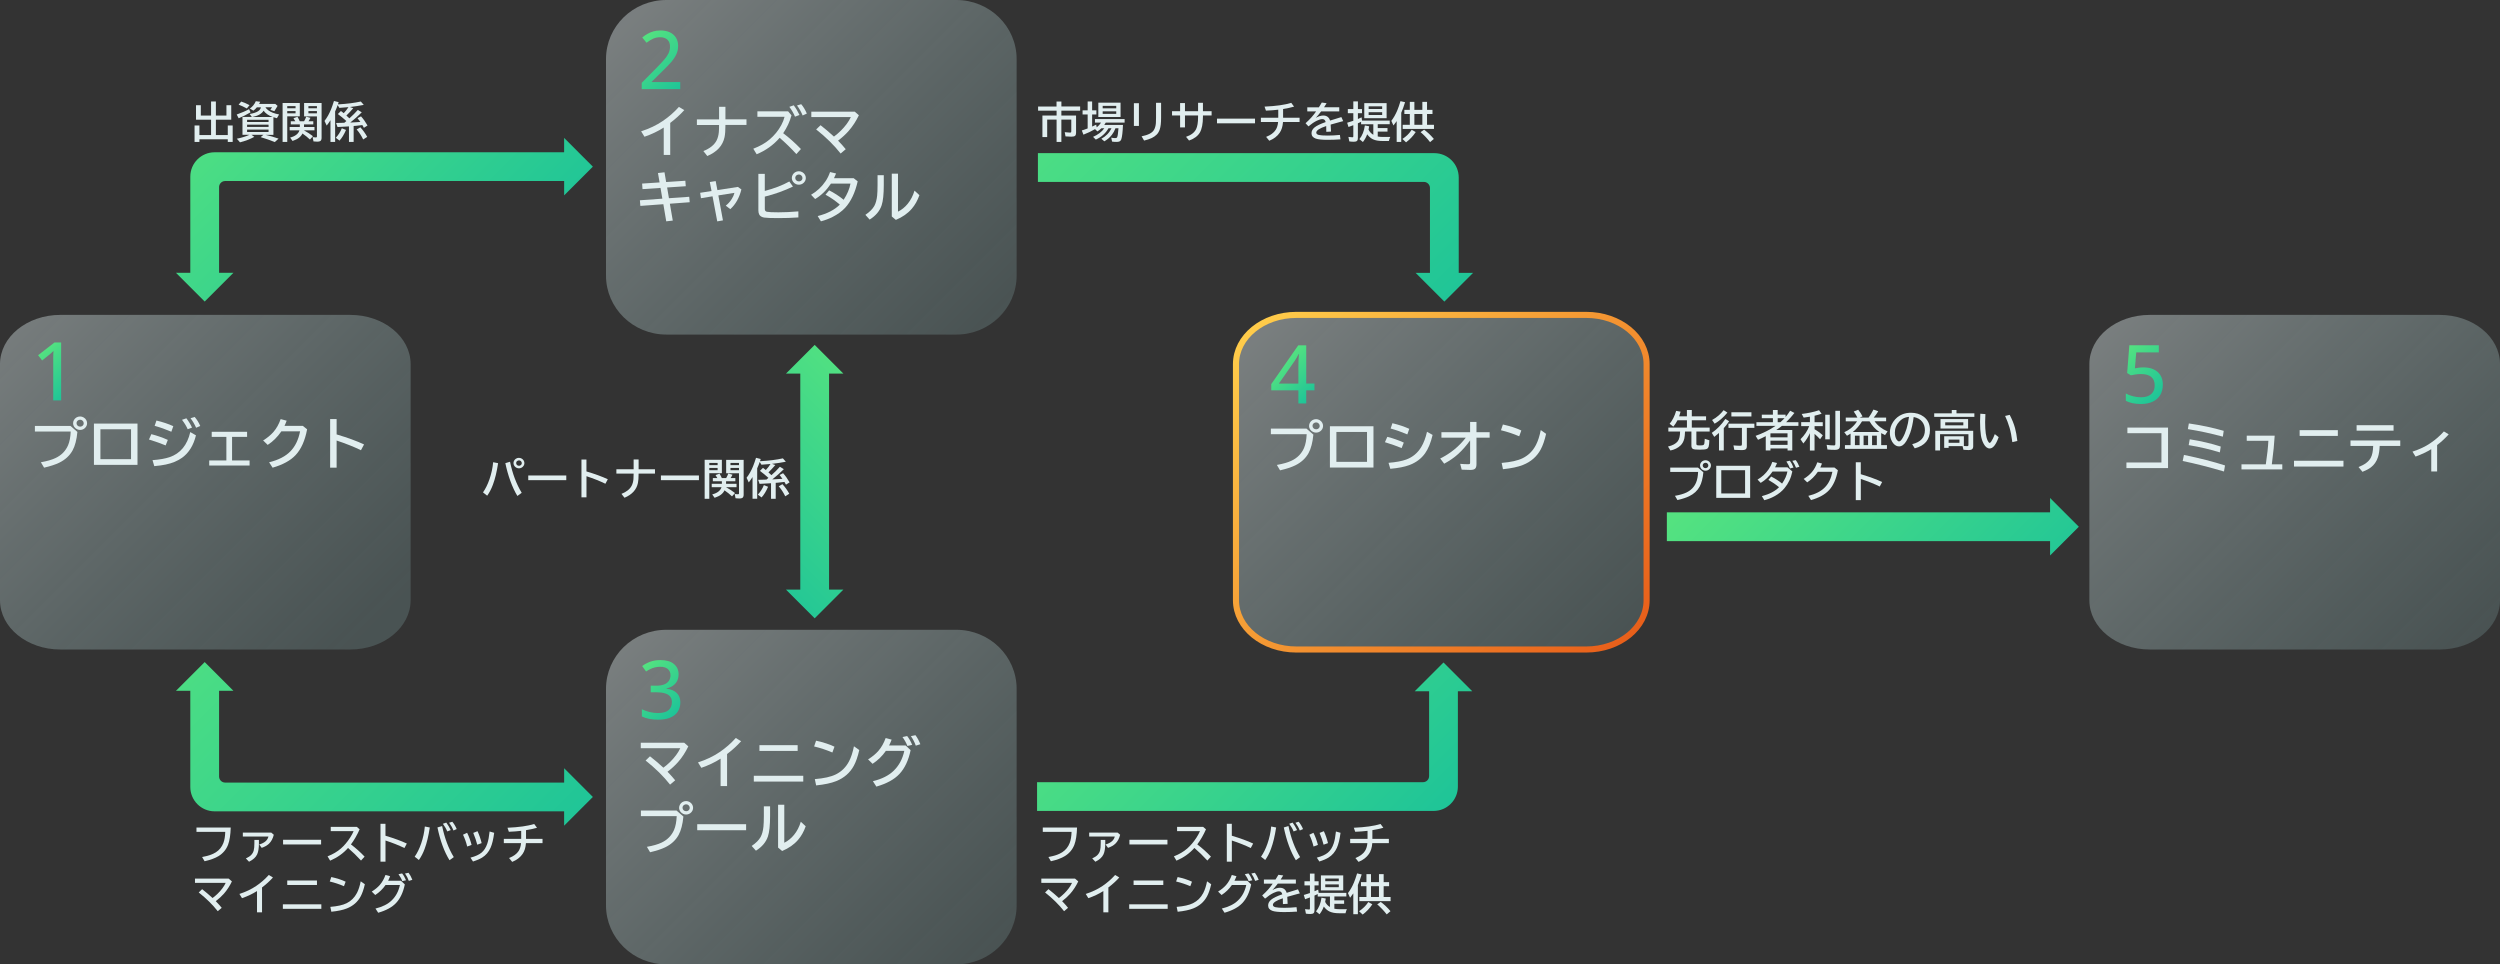 <?xml version="1.0" encoding="UTF-8"?><svg xmlns="http://www.w3.org/2000/svg" xmlns:xlink="http://www.w3.org/1999/xlink" viewBox="0 0 821.86 317.04"><rect x="0" y="0" width="821.86" height="317.04" fill="#333333" stroke="none"/><defs><style>.cls-1{fill:url(#glass-grad-4);}.cls-1,.cls-2,.cls-3,.cls-4,.cls-5,.cls-6,.cls-7,.cls-8,.cls-9,.cls-10,.cls-11,.cls-12,.cls-13,.cls-14,.cls-15,.cls-16{stroke-width:0px;}.cls-1,.cls-3,.cls-5,.cls-7,.cls-8,.cls-9,.cls-11,.cls-12,.cls-13,.cls-14,.cls-17,.cls-16{fill-rule:evenodd;}.cls-2{fill:url(#green-grad);}.cls-3{fill:url(#glass-grad-3);}.cls-4{fill:url(#green-grad-3);}.cls-5{fill:url(#linear-gradient-3);}.cls-6{fill:url(#green-grad-2);}.cls-7{fill:url(#green-grad-6);}.cls-8{fill:url(#glass-grad-5);}.cls-9{fill:url(#green-grad-5);}.cls-10{fill:#e1eeef;}.cls-11{fill:url(#linear-gradient);}.cls-12{fill:url(#linear-gradient-2);}.cls-13{fill:url(#linear-gradient-5);}.cls-14{fill:url(#glass-grad);}.cls-15{fill:url(#green-grad-4);}.cls-17{fill:url(#glass-grad-2);stroke:url(#gold-grad);stroke-miterlimit:10;stroke-width:2px;}.cls-16{fill:url(#linear-gradient-4);}</style><linearGradient id="glass-grad" x1="698.32" y1="102.48" x2="810.4" y2="214.56" gradientUnits="userSpaceOnUse"><stop offset="0" stop-color="#e1eeef" stop-opacity=".4"/><stop offset="1" stop-color="#a1d0d0" stop-opacity=".2"/></linearGradient><linearGradient id="green-grad" x1="697.58" y1="115.95" x2="710.93" y2="129.31" gradientUnits="userSpaceOnUse"><stop offset="0" stop-color="#54e280"/><stop offset="1" stop-color="#1ec498"/></linearGradient><linearGradient id="glass-grad-2" x1="-260.38" y1="2504.08" x2="-252.3" y2="2496" gradientTransform="translate(4029.71 34838.2) scale(13.87 -13.87)" xlink:href="#glass-grad"/><linearGradient id="gold-grad" x1="417.07" y1="101.77" x2="530.57" y2="215.27" gradientUnits="userSpaceOnUse"><stop offset="0" stop-color="#ffcc4a"/><stop offset="1" stop-color="#e85f1a"/></linearGradient><linearGradient id="green-grad-2" x1="421.53" y1="118.78" x2="432.39" y2="129.65" xlink:href="#green-grad"/><linearGradient id="glass-grad-3" x1="211.22" y1="206.53" x2="322.22" y2="317.54" xlink:href="#glass-grad"/><linearGradient id="green-grad-3" x1="209.72" y1="220.37" x2="223.13" y2="233.78" xlink:href="#green-grad"/><linearGradient id="glass-grad-4" x1="-273.59" y1="2502.07" x2="-265.24" y2="2493.71" gradientTransform="translate(3844.9 33230.29) scale(13.28 -13.28)" xlink:href="#glass-grad"/><linearGradient id="green-grad-4" x1="209.66" y1="13.82" x2="224.38" y2="28.55" xlink:href="#green-grad"/><linearGradient id="glass-grad-5" x1="-289.67" y1="2504.01" x2="-281.58" y2="2495.93" gradientTransform="translate(4028.2 34825.09) scale(13.87 -13.87)" xlink:href="#glass-grad"/><linearGradient id="green-grad-5" x1="12.99" y1="116.31" x2="24.2" y2="127.52" xlink:href="#green-grad"/><linearGradient id="linear-gradient" x1="-251.7" y1="2439.98" x2="-243.74" y2="2432.01" gradientTransform="translate(3158.53 27258.62) scale(11.09 -11.09)" gradientUnits="userSpaceOnUse"><stop offset="0" stop-color="#54e280"/><stop offset="1" stop-color="#1ec498"/></linearGradient><linearGradient id="linear-gradient-2" x1="-252.92" y1="2989.52" x2="-242.77" y2="2999.68" gradientTransform="translate(3158.53 -33149.58) scale(11.09)" xlink:href="#linear-gradient"/><linearGradient id="linear-gradient-3" x1="66.58" y1="2799" x2="73.56" y2="2792.03" gradientTransform="translate(-22378.63 -409.31) rotate(90) scale(8.1 -8.1)" xlink:href="#linear-gradient"/><linearGradient id="green-grad-6" x1="-346.53" y1="2440.94" x2="-356.43" y2="2431.04" gradientTransform="translate(-3784.67 27258.61) rotate(-180) scale(11.09)" xlink:href="#green-grad"/><linearGradient id="linear-gradient-4" x1="-347.79" y1="2991.04" x2="-355.42" y2="2998.67" gradientTransform="translate(-3784.67 -33149.58) rotate(-180) scale(11.09 -11.09)" xlink:href="#linear-gradient"/><linearGradient id="linear-gradient-5" x1="-224.49" y1="2416.74" x2="-216.73" y2="2408.98" gradientTransform="translate(2828.13 24384.04) scale(10.03 -10.03)" xlink:href="#linear-gradient"/></defs><g id="boxes"><g id="_5"><path id="box" class="cls-14" d="m706.71,103.52h95.31c10.96,0,19.84,7.24,19.84,16.17v77.66c0,8.93-8.88,16.17-19.84,16.17h-95.31c-10.96,0-19.84-7.24-19.84-16.17v-77.66c0-8.93,8.88-16.17,19.84-16.17Z"/><path class="cls-10" d="m699.37,140.57h13.36v13.31h-13.68v-1.84h11.51v-9.63h-11.19v-1.84Z"/><path class="cls-10" d="m731.12,155c-4.93-1.45-9.45-2.6-13.57-3.45l.41-2c5.15,1.07,9.65,2.22,13.5,3.46l-.34,2Zm-.37-11.45c-3.77-1.03-7.6-1.86-11.5-2.48l.32-1.87c4.07.59,7.89,1.4,11.46,2.43l-.28,1.92Zm-.99,5.17c-3.14-.98-6.55-1.78-10.24-2.39l.34-1.92c3.75.6,7.15,1.4,10.2,2.39l-.3,1.92Z"/><path class="cls-10" d="m738.61,143.22h9.18c-.15,2.6-.43,5.53-.87,8.81l-.08.62h3.45v1.67h-13.42v-1.67h8c.47-3.16.75-5.74.84-7.75h-7.11v-1.67Z"/><path class="cls-10" d="m754.14,151.47h16.26v1.91h-16.26v-1.91Zm1.85-10.06h12.56v1.89h-12.56v-1.89Z"/><path class="cls-10" d="m772.72,144.79h16.35v1.8h-6.76c-.07,1.54-.26,2.77-.57,3.7-.46,1.41-1.24,2.53-2.34,3.37-.67.5-1.58.99-2.75,1.45l-1.3-1.57c2-.77,3.33-1.77,4-3,.49-.87.76-2.19.82-3.95h-7.46v-1.8Zm2-5.01h12.15v1.8h-12.15v-1.8Z"/><path class="cls-10" d="m799.26,154.98v-7.32c-1.4.88-3.12,1.69-5.16,2.44l-1.01-1.63c2.31-.75,4.28-1.68,5.91-2.8,1.68-1.14,3.15-2.42,4.41-3.84l1.59.96c-1.26,1.39-2.53,2.56-3.81,3.51v8.69h-1.93Z"/><path id="num-5" class="cls-2" d="m704.73,120.78c1.26,0,2.36.22,3.3.66s1.67,1.08,2.19,1.92c.53.84.8,1.86.8,3.06,0,1.32-.28,2.46-.84,3.42-.56.95-1.39,1.68-2.47,2.2-1.07.51-2.37.77-3.89.77-.99,0-1.92-.09-2.78-.27-.85-.18-1.58-.44-2.19-.78v-2.41c.65.38,1.42.68,2.33.91.91.23,1.78.34,2.62.34.92,0,1.71-.14,2.39-.42.69-.29,1.22-.73,1.59-1.31.38-.58.56-1.32.56-2.22,0-1.18-.37-2.08-1.11-2.72-.74-.65-1.9-.97-3.48-.97-.52,0-1.09.05-1.72.14-.61.08-1.12.18-1.52.28l-1.22-.75.72-9.12h9.69v2.33h-7.42l-.44,5.25c.32-.07.72-.14,1.19-.2.48-.07,1.05-.11,1.7-.11Z"/></g><g id="_4"><path id="box-2" class="cls-17" d="m426.16,103.52h95.31c10.96,0,19.84,7.24,19.84,16.17v77.66c0,8.93-8.88,16.17-19.84,16.17h-95.31c-10.96,0-19.84-7.24-19.84-16.17v-77.66c0-8.93,8.88-16.17,19.84-16.17Z"/><path class="cls-10" d="m417.78,140.9h11.72l2.26,1.98c-.24,2.57-.77,4.6-1.58,6.07-.95,1.73-2.42,3.08-4.41,4.05-1.24.6-2.9,1.14-4.96,1.62l-1.05-1.78c2.03-.36,3.64-.82,4.83-1.39,1.93-.92,3.3-2.32,4.11-4.2.5-1.17.78-2.67.86-4.51h-11.77v-1.84Zm14.88-3.11c.41,0,.8.11,1.17.33.37.21.65.49.85.86.18.33.27.67.27,1.03,0,.57-.21,1.08-.64,1.52-.45.46-1.01.69-1.67.69-.33,0-.64-.07-.95-.21-.38-.17-.68-.42-.92-.74-.28-.39-.42-.81-.42-1.27,0-.36.09-.7.28-1.04.19-.33.44-.6.76-.81.38-.24.81-.36,1.27-.36Zm0,1.08c-.23,0-.44.06-.64.18-.36.22-.54.54-.54.96,0,.3.11.56.32.77.23.23.52.35.86.35.19,0,.37-.04.54-.12.43-.21.64-.54.64-1,0-.32-.12-.59-.36-.82-.22-.22-.49-.33-.82-.33Z"/><path class="cls-10" d="m437.2,140.13h14.32v13.57h-14.32v-13.57Zm2.13,1.87v9.83h10.07v-9.83h-10.07Z"/><path class="cls-10" d="m460.78,147.31c-1.5-.63-3.33-1.28-5.49-1.94l.78-1.76c1.86.47,3.67,1.1,5.42,1.89l-.71,1.81Zm-4.32,4.84c2.49-.2,4.44-.56,5.85-1.09,2.09-.77,3.73-2.14,4.92-4.11.8-1.32,1.43-2.99,1.89-5l1.84,1.03c-.59,2.53-1.41,4.54-2.47,6.04-1.24,1.75-2.97,3.05-5.19,3.88-1.56.58-3.65.99-6.25,1.22l-.58-1.97Zm6.19-9.34c-1.79-.77-3.63-1.42-5.49-1.94l.59-1.74c2.1.5,3.95,1.12,5.54,1.85l-.64,1.84Z"/><path class="cls-10" d="m483.29,138.71h2.09v3.38h4.33v1.8h-4.33v8.69c0,.64-.12,1.11-.36,1.4-.27.34-.83.51-1.68.51-.96,0-1.9-.03-2.82-.09l-.49-1.91c.96.08,1.86.12,2.71.12.29,0,.45-.06.5-.18.03-.07.05-.18.05-.32v-7.33c-1.19,1.67-2.49,3.15-3.9,4.45-1.28,1.17-2.82,2.24-4.62,3.21l-1.31-1.71c3.36-1.65,6.16-3.93,8.4-6.84h-8v-1.8h9.43v-3.38Z"/><path class="cls-10" d="m499.43,143.43c-1.92-.83-3.92-1.49-6-1.99l.64-1.89c2.4.53,4.42,1.18,6.05,1.97l-.69,1.91Zm-5.77,8.75c3.01-.25,5.32-.76,6.92-1.56,1.89-.94,3.33-2.38,4.34-4.32.66-1.25,1.19-2.89,1.6-4.92l1.75,1.24c-.49,2.17-1.09,3.89-1.79,5.17-1.27,2.33-3.2,4.01-5.8,5.05-1.64.66-3.84,1.12-6.59,1.41l-.43-2.07Z"/><path id="num-4" class="cls-6" d="m432.12,128.33h-2.7v4.3h-2.58v-4.3h-8.92v-2.06l8.88-12.75h2.62v12.56h2.7v2.25Zm-5.28-2.25v-5.47c0-.44,0-.85.02-1.23.01-.4.02-.77.03-1.12.02-.36.04-.7.06-1,.02-.31.04-.59.05-.84h-.11c-.17.34-.35.7-.56,1.08-.2.38-.41.72-.64,1.05l-5.27,7.55h6.42Z"/></g><g id="_3"><path id="box-3" class="cls-3" d="m219.06,207.04h95.31c10.96,0,19.84,8.69,19.84,19.4v71.19c0,10.72-8.88,19.4-19.84,19.4h-95.31c-10.96,0-19.84-8.69-19.84-19.4v-71.19c0-10.72,8.88-19.4,19.84-19.4Z"/><path class="cls-10" d="m210.66,244.17h14.26l1.36,1.19c-.94,1.96-2.06,3.67-3.36,5.15-1,1.14-2.16,2.2-3.48,3.19,1.03,1.07,1.87,2.01,2.52,2.82l-1.68,1.42c-2.13-2.72-4.81-5.36-8.04-7.92l1.44-1.39c1.35,1.04,2.82,2.29,4.41,3.74,1.65-1.22,3.04-2.61,4.19-4.15.55-.74,1-1.5,1.36-2.26h-12.99v-1.8Z"/><path class="cls-10" d="m236.89,258.42v-9.02c-1.85,1.2-3.96,2.2-6.33,3.02l-1.1-1.78c2.69-.87,5.06-2,7.09-3.38,2-1.35,3.77-2.9,5.33-4.65l1.76,1.06c-1.38,1.53-2.92,2.93-4.62,4.21v10.53h-2.13Z"/><path class="cls-10" d="m247.81,255.03h16.26v1.91h-16.26v-1.91Zm1.85-10.06h12.56v1.89h-12.56v-1.89Z"/><path class="cls-10" d="m273.64,247.38c-1.92-.83-3.92-1.49-6-1.99l.64-1.89c2.4.53,4.42,1.18,6.05,1.97l-.69,1.91Zm-5.77,8.75c3.01-.25,5.32-.76,6.92-1.56,1.89-.94,3.33-2.38,4.34-4.32.66-1.25,1.19-2.89,1.6-4.92l1.75,1.24c-.49,2.17-1.09,3.89-1.79,5.17-1.27,2.33-3.2,4.01-5.8,5.05-1.64.66-3.84,1.12-6.59,1.41l-.43-2.07Z"/><path class="cls-10" d="m297.72,245.06l1.64,1.56c-.69,3.33-1.92,5.95-3.7,7.84-1.67,1.78-4.19,3.16-7.56,4.13l-1.14-1.78c2.94-.71,5.22-1.86,6.83-3.43,1.77-1.72,2.93-3.89,3.49-6.53h-6.06c-1.19,1.71-2.65,3.13-4.37,4.25l-1.48-1.46c1.39-.86,2.52-1.79,3.4-2.8,1-1.16,1.79-2.57,2.39-4.22l1.96.53c-.26.69-.54,1.33-.84,1.91h5.42Zm.59.18c-.37-.97-.91-1.95-1.62-2.94l1.53-.33c.62.76,1.17,1.73,1.66,2.89l-1.57.38Zm2.75-.11c-.39-1.1-.92-2.14-1.61-3.13l1.5-.31c.62.81,1.16,1.8,1.61,2.97l-1.5.47Z"/><path class="cls-10" d="m210.68,266.45h11.72l2.26,1.98c-.24,2.57-.77,4.6-1.58,6.07-.95,1.73-2.42,3.08-4.41,4.05-1.24.6-2.9,1.14-4.96,1.62l-1.05-1.78c2.03-.36,3.64-.82,4.83-1.39,1.93-.92,3.3-2.32,4.11-4.2.5-1.17.78-2.67.86-4.51h-11.77v-1.84Zm14.88-3.11c.41,0,.8.11,1.17.33.37.21.65.49.85.86.18.33.27.67.27,1.03,0,.57-.21,1.08-.64,1.52-.45.46-1.01.69-1.67.69-.33,0-.64-.07-.95-.21-.38-.17-.68-.42-.92-.74-.28-.39-.42-.81-.42-1.27,0-.36.09-.7.28-1.04.19-.33.44-.6.76-.81.38-.24.81-.36,1.27-.36Zm0,1.08c-.23,0-.44.06-.64.18-.36.22-.54.54-.54.96,0,.3.11.56.32.77.23.23.52.35.86.35.19,0,.37-.04.54-.12.43-.21.64-.54.64-1,0-.32-.12-.59-.36-.82-.22-.22-.49-.33-.82-.33Z"/><path class="cls-10" d="m229.21,270.95h16.07v1.98h-16.07v-1.98Z"/><path class="cls-10" d="m251.11,265.07h2.05v3.2c0,3.06-.24,5.3-.71,6.71-.63,1.87-1.94,3.43-3.94,4.68l-1.4-1.56c1.39-.94,2.36-1.91,2.93-2.92.47-.85.79-1.99.94-3.42.08-.81.13-1.96.13-3.45v-3.23Zm4.67-.51h2.05v12.49c1.21-.6,2.27-1.46,3.19-2.58,1-1.22,1.74-2.66,2.24-4.33l1.61,1.49c-.61,1.74-1.44,3.23-2.5,4.46-1.33,1.55-3.08,2.77-5.24,3.67l-1.34-1.12v-14.08Z"/><path id="num-3" class="cls-4" d="m223.08,221.69c0,.85-.17,1.6-.52,2.23-.33.62-.8,1.14-1.41,1.55-.59.4-1.28.68-2.06.84v.08c1.51.2,2.65.68,3.41,1.45.77.77,1.16,1.79,1.16,3.06,0,1.09-.26,2.07-.78,2.94-.52.85-1.32,1.53-2.41,2.02-1.07.49-2.46.73-4.16.73-1.01,0-1.95-.08-2.83-.25-.86-.17-1.69-.43-2.47-.8v-2.38c.79.4,1.65.7,2.56.92.93.22,1.81.33,2.66.33,1.66,0,2.84-.32,3.56-.95.73-.65,1.09-1.53,1.09-2.66,0-.75-.2-1.36-.59-1.83-.39-.48-.96-.83-1.73-1.05-.76-.23-1.71-.34-2.86-.34h-1.78v-2.16h1.81c1.06,0,1.94-.14,2.62-.42.7-.28,1.21-.68,1.55-1.19.34-.52.52-1.12.52-1.8,0-.9-.3-1.59-.89-2.08-.58-.49-1.41-.73-2.47-.73-.67,0-1.27.07-1.81.22-.54.14-1.05.32-1.52.56-.46.23-.91.49-1.34.78l-1.28-1.8c.7-.54,1.55-1,2.55-1.38,1.01-.39,2.16-.58,3.45-.58,1.95,0,3.43.43,4.44,1.3,1.02.85,1.53,1.97,1.53,3.36Z"/></g><g id="_2"><path id="box-4" class="cls-1" d="m219.06,0h95.31c10.96,0,19.84,8.69,19.84,19.4v71.19c0,10.72-8.88,19.4-19.84,19.4h-95.31c-10.96,0-19.84-8.69-19.84-19.4V19.4c0-10.72,8.88-19.4,19.84-19.4Z"/><path class="cls-10" d="m218.2,50.95v-9.02c-1.85,1.2-3.96,2.2-6.33,3.02l-1.1-1.78c2.69-.87,5.06-2,7.09-3.38,2-1.35,3.77-2.9,5.33-4.65l1.76,1.06c-1.38,1.53-2.92,2.93-4.62,4.21v10.53h-2.13Z"/><path class="cls-10" d="m236.39,35.12h2.09v4.12h6.92v1.84h-6.92c0,1.78-.1,3.12-.29,4.01-.59,2.79-2.48,4.85-5.67,6.2l-1.29-1.63c2.12-.84,3.56-2,4.33-3.45.4-.78.65-1.7.75-2.77.05-.54.08-1.33.08-2.35h-7.29v-1.84h7.29v-4.12Z"/><path class="cls-10" d="m248.99,36.59h10.09l1.12,1.32c-.54,2.02-1.45,3.98-2.73,5.88,1.98,1.49,3.93,3.23,5.83,5.2l-1.5,1.66c-1.67-1.83-3.5-3.62-5.49-5.35-2.06,2.38-4.58,4.18-7.56,5.41l-1.11-1.82c2.16-.83,3.93-1.83,5.31-3,1.62-1.37,2.91-2.95,3.89-4.75.49-.91.85-1.82,1.08-2.74h-8.93v-1.8Zm12.36,1.77c-.38-.97-1-2.05-1.85-3.24l1.44-.5c.7.93,1.33,1.99,1.89,3.18l-1.48.56Zm2.51-.4c-.48-1.19-1.1-2.28-1.85-3.28l1.38-.43c.73.86,1.35,1.89,1.85,3.09l-1.38.62Z"/><path class="cls-10" d="m266.73,36.7h14.26l1.36,1.19c-.94,1.96-2.06,3.67-3.36,5.15-1,1.14-2.16,2.2-3.48,3.19,1.03,1.07,1.87,2.01,2.52,2.82l-1.68,1.42c-2.13-2.72-4.81-5.36-8.04-7.92l1.44-1.39c1.35,1.04,2.82,2.29,4.41,3.74,1.65-1.22,3.04-2.61,4.19-4.15.55-.74,1-1.5,1.36-2.26h-12.99v-1.8Z"/><path class="cls-10" d="m218.45,56.65l.54,3.19,6.31-.42.14,1.8-6.13.41.6,3.53,6.67-.47.15,1.79-6.52.49.96,5.54-2.15.25-.95-5.63-7.56.56-.15-1.85,7.38-.53-.6-3.54-5.92.4-.13-1.82,5.74-.38-.53-3.09,2.15-.24Z"/><path class="cls-10" d="m235.27,59.51l.57,2.99,6.73-1.05,1.16.83c-.69,2.76-1.91,4.92-3.65,6.48l-1.49-1.15c.78-.61,1.44-1.34,1.97-2.2.43-.67.72-1.34.88-2.01l-5.29.84,1.51,8.21-1.87.33-1.55-8.24-3.81.62-.26-1.78,3.74-.58-.57-2.96,1.93-.31Z"/><path class="cls-10" d="m249.29,57.15h2.13v5.62c3.13-.83,5.82-1.86,8.06-3.11l1.2,1.67c-2.87,1.38-5.96,2.49-9.25,3.31v4.07c0,.51.23.81.69.91.56.12,1.82.18,3.79.18s4.22-.1,6.55-.31v1.99c-2.12.15-4.33.22-6.62.22s-3.95-.06-4.65-.18c-.83-.15-1.38-.51-1.64-1.08-.16-.35-.24-.8-.24-1.34v-11.95Zm13.33-.86c.41,0,.8.11,1.17.33.36.21.65.49.85.86.18.33.27.67.27,1.03,0,.57-.21,1.08-.64,1.52-.45.46-1.01.69-1.67.69-.33,0-.65-.07-.95-.2-.38-.17-.68-.42-.92-.75-.28-.39-.42-.81-.42-1.27,0-.36.09-.7.28-1.04.19-.33.44-.6.76-.81.38-.24.81-.36,1.27-.36Zm0,1.08c-.23,0-.44.06-.64.18-.36.22-.54.54-.54.96,0,.3.11.56.32.77.23.23.52.35.86.35.19,0,.37-.04.54-.12.43-.21.64-.54.64-1,0-.32-.12-.59-.36-.82-.22-.22-.49-.33-.82-.33Z"/><path class="cls-10" d="m280.65,58.59l1.31,1.03c-.85,3.75-2.23,6.65-4.14,8.71-1.06,1.14-2.43,2.13-4.11,2.99-1.19.6-2.47,1.08-3.84,1.44l-1.06-1.73c3.13-.79,5.55-2.04,7.28-3.76-1.42-1.23-2.99-2.32-4.71-3.27l1.2-1.42c1.67.84,3.26,1.87,4.77,3.09,1.19-1.83,1.93-3.6,2.24-5.31h-6.42c-1.47,2.21-3.21,3.9-5.2,5.07l-1.34-1.4c1.93-1.12,3.51-2.6,4.75-4.44.64-.94,1.13-1.95,1.49-3.03l1.98.47c-.2.53-.43,1.05-.68,1.56h6.49Z"/><path class="cls-10" d="m288.49,57.6h2.05v3.2c0,3.06-.24,5.3-.71,6.71-.63,1.87-1.94,3.43-3.94,4.68l-1.4-1.56c1.39-.94,2.36-1.91,2.93-2.92.47-.85.79-1.99.94-3.42.08-.81.13-1.96.13-3.45v-3.23Zm4.67-.51h2.05v12.49c1.21-.6,2.27-1.46,3.19-2.58,1-1.22,1.74-2.66,2.24-4.33l1.61,1.49c-.61,1.74-1.44,3.23-2.5,4.46-1.33,1.55-3.08,2.77-5.24,3.67l-1.34-1.12v-14.08Z"/><path id="num-2" class="cls-15" d="m223.63,29.3h-12.67v-2.06l5.02-5.08c.95-.97,1.73-1.81,2.36-2.53.64-.73,1.11-1.43,1.44-2.11.32-.69.48-1.43.48-2.23,0-.99-.29-1.74-.88-2.27-.58-.52-1.35-.78-2.31-.78-.88,0-1.66.16-2.36.48-.7.31-1.42.76-2.16,1.34l-1.41-1.73c.51-.44,1.06-.83,1.66-1.17.6-.35,1.26-.64,1.97-.84.71-.21,1.5-.31,2.38-.31,1.19,0,2.21.21,3.08.62.86.42,1.53,1.01,2,1.77.47.76.7,1.66.7,2.69s-.2,1.95-.61,2.81c-.41.86-.98,1.72-1.72,2.58-.74.84-1.61,1.74-2.61,2.7l-3.72,3.67v.12h9.36v2.33Z"/></g><g id="_1"><path id="box-5" class="cls-8" d="m19.84,103.52h95.31c10.96,0,19.84,7.25,19.84,16.19v77.62c0,8.94-8.88,16.19-19.84,16.19H19.84C8.88,213.52,0,206.27,0,197.33v-77.62c0-8.94,8.88-16.19,19.84-16.19Z"/><path class="cls-10" d="m11.46,140.02h11.72l2.26,1.98c-.24,2.57-.77,4.6-1.58,6.07-.95,1.73-2.42,3.08-4.41,4.05-1.24.6-2.9,1.14-4.96,1.62l-1.05-1.78c2.03-.36,3.64-.82,4.83-1.39,1.93-.92,3.3-2.32,4.11-4.2.5-1.17.78-2.67.86-4.51h-11.77v-1.84Zm14.88-3.11c.41,0,.8.11,1.17.33.37.21.65.49.85.86.18.33.27.67.27,1.03,0,.57-.21,1.08-.64,1.52-.45.46-1.01.69-1.67.69-.33,0-.64-.07-.95-.21-.38-.17-.68-.42-.92-.74-.28-.39-.42-.81-.42-1.27,0-.36.09-.7.28-1.04.19-.33.44-.6.76-.81.38-.24.81-.36,1.27-.36Zm0,1.08c-.23,0-.44.06-.64.18-.36.22-.54.54-.54.96,0,.3.11.56.32.77.23.23.52.35.86.35.19,0,.37-.04.54-.12.43-.21.64-.54.64-1,0-.32-.12-.59-.36-.82-.22-.22-.49-.33-.82-.33Z"/><path class="cls-10" d="m30.88,139.25h14.32v13.57h-14.32v-13.57Zm2.13,1.87v9.83h10.07v-9.83h-10.07Z"/><path class="cls-10" d="m54.46,146.43c-1.5-.63-3.33-1.28-5.49-1.94l.78-1.76c1.86.47,3.67,1.1,5.42,1.89l-.71,1.81Zm-4.32,4.84c2.35-.18,4.22-.51,5.6-.98,3.55-1.21,5.82-3.96,6.81-8.25l1.87,1.08c-.81,3.29-2.32,5.73-4.53,7.34-1.45,1.05-3.24,1.8-5.38,2.25-1.03.22-2.29.39-3.79.53l-.58-1.97Zm6.19-9.34c-1.79-.77-3.63-1.42-5.49-1.94l.59-1.74c2.1.5,3.95,1.12,5.54,1.85l-.64,1.84Zm5.37-.83c-.39-.93-1.01-1.96-1.87-3.09l1.44-.5c.77,1.01,1.39,2.03,1.86,3.06l-1.43.54Zm2.77-.48c-.51-1.15-1.12-2.2-1.83-3.13l1.35-.42c.72.81,1.34,1.8,1.84,2.97l-1.36.58Z"/><path class="cls-10" d="m69.6,141.95h11.63v1.67h-4.94v7.75h5.76v1.67h-13.27v-1.67h5.64v-7.75h-4.82v-1.67Z"/><path class="cls-10" d="m99.54,140l1.42,1.13c-.69,3.7-1.95,6.53-3.79,8.49-1.67,1.78-4.19,3.16-7.56,4.13l-1.14-1.78c3.08-.75,5.43-1.96,7.04-3.64,1.56-1.62,2.61-3.79,3.14-6.53h-6.15c-1.28,1.86-2.78,3.35-4.5,4.46l-1.5-1.46c1.4-.87,2.54-1.81,3.42-2.83,1-1.16,1.78-2.56,2.34-4.19l1.98.52c-.22.62-.46,1.18-.71,1.7h6Z"/><path class="cls-10" d="m108.53,137.77h2.13v5.04c3.63,1.08,6.64,2.18,9.02,3.3l-1.02,1.9c-2.29-1.12-4.96-2.18-8-3.19v8.93h-2.13v-15.99Z"/><path id="num-1" class="cls-9" d="m20.09,131.63h-2.59v-14.14c.01-.39.02-.76.03-1.11.02-.35.04-.69.06-1.02-.23.23-.47.45-.72.67-.24.21-.52.45-.84.72l-2.17,1.75-1.34-1.72,5.39-4.19h2.19v19.03Z"/></g></g><g id="arrows-text"><path id="arrow" class="cls-11" d="m340.92,257.14h126.89c1.1,0,2-.9,2-2v-27.9h-4.72l9.45-9.45,9.45,9.45h-4.72v31.35c0,4.42-3.58,8-8,8h-130.34v-9.45Z"/><path id="arrow-2" class="cls-12" d="m341.2,59.8h126.89c1.1,0,2,.9,2,2v27.9h-4.72l9.45,9.45,9.45-9.45h-4.72v-31.35c0-4.42-3.58-8-8-8h-130.34v9.45Z"/><path id="arrow-3" class="cls-5" d="m267.82,113.38l9.45,9.45h-4.72v70.99h4.72l-9.45,9.45-9.45-9.45h4.72v-70.99h-4.72l9.45-9.45Z"/><path id="arrow-4" class="cls-7" d="m194.91,262l-9.45-9.45v4.72h-111.44c-1.1,0-2-.9-2-2v-28.17h4.72l-9.45-9.45-9.45,9.45h4.72v31.62c0,4.42,3.58,8,8,8h114.89v4.72l9.45-9.45Z"/><path id="arrow-5" class="cls-16" d="m194.91,54.78l-9.45,9.45v-4.72h-111.44c-1.1,0-2,.9-2,2v28.17h4.72l-9.45,9.45-9.45-9.45h4.72v-31.62c0-4.42,3.58-8,8-8h114.89v-4.72l9.45,9.45Z"/><path id="arrow-6" class="cls-13" d="m547.97,168.43h125.98v-4.72l9.45,9.45-9.45,9.45v-4.72h-125.98v-9.45Z"/><path class="cls-10" d="m552.01,136.87h2.55v-2.08h1.61v2.08h4.69v1.3h-4.69v2.41h5.87v1.29h-4.37v4.03c0,.25.08.4.23.45.16.05.5.08,1.01.08s.87-.04,1.04-.12c.18-.08.3-.25.35-.53.04-.21.08-.62.11-1.24v-.29s1.53.49,1.53.49c-.03,1.01-.11,1.71-.24,2.11-.12.36-.32.6-.61.73-.38.17-1.14.25-2.29.25s-1.83-.07-2.18-.21c-.38-.16-.58-.51-.58-1.07v-4.68h-2.1c-.03.96-.11,1.72-.23,2.28-.22.95-.64,1.73-1.27,2.32-.86.81-1.96,1.35-3.3,1.63l-.8-1.3c1.53-.36,2.59-.94,3.19-1.72.51-.66.77-1.73.79-3.21h-3.86v-1.29h6.11v-2.41h-3.11c-.39.78-.85,1.48-1.37,2.09l-1.21-.94c.91-1.08,1.63-2.49,2.15-4.25l1.45.27c-.14.52-.29,1.04-.47,1.54Z"/><path class="cls-10" d="m566.68,140.74v7.35h-1.57v-5.76c-.5.45-1.02.88-1.55,1.29l-.83-1.32c1.64-1.09,3.13-2.62,4.48-4.58l1.22.77c-.54.81-1.12,1.56-1.75,2.26Zm-3.85-2.67c1.49-.8,2.76-1.88,3.8-3.23l1.25.8c-1.29,1.56-2.69,2.78-4.2,3.65l-.84-1.22Zm11.43,2.59v6.05c0,.49-.14.83-.43,1.03-.24.16-.62.23-1.16.23-.88,0-1.72-.03-2.53-.08l-.28-1.47c.84.08,1.58.12,2.22.12.27,0,.43-.05.49-.15.05-.08.07-.19.07-.33v-5.39h-4.42v-1.4h8.52v1.4h-2.48Zm-5.08-5.12h6.59v1.37h-6.59v-1.37Z"/><path class="cls-10" d="m587,137.09c.54-.64,1.04-1.33,1.5-2.06l1.41.72c-.78,1.03-1.69,2.04-2.73,3.04h4.04v1.22h-5.42c-.49.4-1.11.84-1.86,1.34h5.26v6.74h-1.55v-.66h-5.62v.66h-1.55v-4.71c-.87.46-1.72.86-2.54,1.21l-.79-1.31c2.41-.85,4.59-1.94,6.54-3.27h-6.28v-1.22h5.42v-1.32h-3.65v-1.16h3.65v-1.52h1.57v1.52h2.6v.78Zm-4.86,5.37l-.06.03-.06.04v1.24h5.62v-1.31h-5.5Zm-.11,2.41v1.38h5.62v-1.38h-5.62Zm4.64-7.4h-2.26v1.32h.89c.38-.32.84-.76,1.38-1.32Z"/><path class="cls-10" d="m594.99,142.38s-.02.05-.04.09c-.53,1.2-1.23,2.31-2.11,3.32l-.94-1.4c1.32-1.28,2.27-2.71,2.87-4.31h-2.64v-1.3h2.87v-1.8c-.61.12-1.29.22-2.05.31l-.65-1.2c2.1-.25,4-.66,5.7-1.23l.84,1.16c-.66.22-1.43.44-2.31.65v2.12h2.69v1.3h-2.69v1.03c.91.5,1.81,1.16,2.7,1.99l-.89,1.29c-.49-.54-1.09-1.13-1.82-1.77v5.48h-1.53v-5.7Zm5.05-6.04h1.48v8.09h-1.48v-8.09Zm3.33-1.29h1.51v11.37c0,.49-.1.85-.31,1.07-.24.26-.7.4-1.39.4-.84,0-1.64-.04-2.41-.12l-.28-1.54c.78.13,1.6.2,2.45.2.21,0,.34-.07.38-.21.03-.08.04-.18.04-.32v-10.83Z"/><path class="cls-10" d="m608.36,146.33v-3.77c-.28.19-.68.42-1.18.69l-.89-1.16c.85-.39,1.54-.8,2.09-1.23.83-.67,1.54-1.45,2.11-2.35h-3.71v-1.22h3.83c-.33-.68-.74-1.35-1.21-2l1.46-.59c.58.68,1.05,1.41,1.43,2.19l-.96.4h2.96c.55-.75,1.08-1.63,1.6-2.65l1.57.56c-.45.75-.94,1.44-1.48,2.08h4.07v1.22h-3.79c1,1.44,2.43,2.54,4.27,3.32l-.84,1.23c-.5-.24-.92-.46-1.26-.67v3.95h1.89v1.24h-13.81v-1.24h1.87Zm.74-4.31h8.74c-1.35-.92-2.43-2.09-3.24-3.51h-2.47c-.87,1.43-1.88,2.6-3.03,3.51Zm2.23,1.2h-1.54v3.11h1.54v-3.11Zm1.31,0v3.11h1.48v-3.11h-1.48Zm2.79,0v3.11h1.57v-3.11h-1.57Z"/><path class="cls-10" d="m628.63,146.01c2.78-.67,4.17-2.21,4.17-4.6,0-1.04-.28-1.94-.84-2.69-.62-.85-1.58-1.39-2.85-1.63-.28,2.11-.66,3.85-1.14,5.2-.33.94-.74,1.83-1.24,2.67-.71,1.19-1.52,1.79-2.42,1.79-.67,0-1.27-.29-1.8-.88-.34-.37-.61-.82-.82-1.36-.27-.7-.41-1.45-.41-2.25,0-1.3.37-2.5,1.11-3.59.75-1.12,1.73-1.93,2.93-2.43.88-.37,1.84-.55,2.88-.55,1.63,0,3.02.42,4.16,1.26,1.4,1.03,2.1,2.5,2.1,4.4,0,3.18-1.67,5.19-5,6.04l-.84-1.37Zm-1.06-8.98c-.84.09-1.54.31-2.1.65-.36.22-.72.52-1.07.89-.98,1.05-1.48,2.26-1.48,3.64,0,1.01.21,1.8.62,2.37.25.35.51.53.76.53.34,0,.72-.36,1.15-1.09,1.04-1.76,1.75-4.09,2.12-6.99Z"/><path class="cls-10" d="m643.18,135.89h5.88v1.15h-13.2v-1.15h5.77v-1.11h1.55v1.11Zm2.02,10.78h-4.6v.56h-1.46v-3.8h6.47v3.19c.32.04.66.05,1.01.05.24,0,.38-.04.43-.12.04-.06.06-.16.06-.29v-3.53h-9.33v5.35h-1.57v-6.46h12.47v5.1c0,.44-.12.76-.38.96-.23.19-.61.28-1.12.28-.39,0-.95-.03-1.7-.09l-.3-1.2Zm1.8-8.91v3.12h-9.07v-3.12h9.07Zm-7.52,1.07v.99h5.95v-.99h-5.95Zm4.68,5.69h-3.56v1.05h3.56v-1.05Z"/><path class="cls-10" d="m657.05,143.71c-.88,2.48-1.86,3.72-2.95,3.72-.78,0-1.44-.52-2-1.57-.43-.81-.72-1.7-.88-2.68-.19-1.18-.29-2.71-.29-4.57,0-.81.03-1.67.09-2.6l1.67.12c-.06.92-.09,1.8-.09,2.64,0,2.93.28,4.96.85,6.12.23.47.45.71.65.71.13,0,.3-.15.5-.44.41-.59.8-1.41,1.18-2.45l1.26.99Zm4.49,1.63c-.24-1.92-.54-3.48-.89-4.66-.43-1.44-.92-2.75-1.48-3.94l1.51-.36c.78,1.49,1.36,2.93,1.74,4.31.31,1.12.57,2.55.77,4.28l-1.65.38Z"/><path class="cls-10" d="m549.1,153.72h9.11l1.76,1.54c-.19,2-.6,3.58-1.23,4.72-.74,1.35-1.88,2.4-3.43,3.15-.96.47-2.25.89-3.86,1.26l-.82-1.39c1.58-.28,2.83-.64,3.75-1.08,1.5-.72,2.57-1.8,3.19-3.27.39-.91.61-2.08.67-3.51h-9.16v-1.43Zm11.58-2.42c.32,0,.62.08.91.25.28.16.5.38.66.67.14.25.21.52.21.8,0,.45-.17.84-.5,1.18-.35.36-.78.54-1.3.54-.26,0-.5-.05-.74-.16-.29-.13-.53-.32-.72-.57-.22-.3-.33-.63-.33-.99,0-.28.07-.55.22-.81s.34-.47.59-.63c.3-.19.63-.28.99-.28Zm0,.84c-.17,0-.34.05-.5.14-.28.17-.42.42-.42.75,0,.23.08.43.25.6.18.18.4.27.67.27.15,0,.29-.03.42-.1.33-.16.5-.42.5-.78,0-.25-.09-.46-.28-.64-.17-.17-.38-.25-.64-.25Z"/><path class="cls-10" d="m564.21,153.12h11.14v10.55h-11.14v-10.55Zm1.65,1.46v7.64h7.83v-7.64h-7.83Z"/><path class="cls-10" d="m587.64,153.63l1.58,1.36c-.41,2.1-1.28,3.94-2.6,5.52-.86,1.03-1.95,1.91-3.28,2.63-1.02.56-2.13.99-3.33,1.3l-.82-1.34c2.43-.62,4.32-1.59,5.66-2.93-1.06-.89-2.23-1.69-3.51-2.41l.93-1.1c1.37.7,2.56,1.47,3.58,2.31.95-1.39,1.53-2.71,1.75-3.96h-4.88c-1.09,1.6-2.39,2.85-3.9,3.74l-1.04-1.09c1.5-.87,2.73-2.02,3.7-3.45.5-.73.88-1.52,1.16-2.36l1.54.36c-.15.42-.36.9-.64,1.43h4.1Zm.81.38c-.29-.78-.69-1.55-1.19-2.3l1.12-.25c.47.59.88,1.33,1.22,2.24l-1.15.31Zm1.98-.23c-.28-.77-.69-1.54-1.21-2.29l1.11-.23c.48.61.88,1.34,1.21,2.19l-1.11.32Z"/><path class="cls-10" d="m603.08,153.71l1.11.88c-.53,2.88-1.52,5.08-2.95,6.6-1.3,1.39-3.26,2.46-5.88,3.21l-.89-1.39c2.4-.58,4.23-1.53,5.48-2.83,1.22-1.26,2.03-2.95,2.44-5.08h-4.78c-.99,1.45-2.16,2.61-3.5,3.47l-1.16-1.13c1.09-.67,1.98-1.41,2.66-2.2.78-.9,1.38-1.99,1.82-3.26l1.54.4c-.17.48-.35.92-.55,1.32h4.66Z"/><path class="cls-10" d="m610.07,151.97h1.65v3.92c2.83.84,5.17,1.7,7.02,2.57l-.79,1.48c-1.78-.87-3.85-1.7-6.22-2.48v6.95h-1.65v-12.43Z"/><path class="cls-10" d="m342.82,272.04h11.25c-.07,2.41-.36,4.29-.87,5.65-.61,1.59-1.65,2.83-3.14,3.75-1.11.68-2.64,1.25-4.58,1.69l-.82-1.39c1.96-.36,3.47-.87,4.52-1.55,1.15-.74,1.98-1.77,2.48-3.08.37-.97.57-2.18.61-3.64h-9.46v-1.43Z"/><path class="cls-10" d="m358.06,273.72h9.36l.82.7c-.31,1.25-.84,2.23-1.58,2.94-.59.56-1.39,1.02-2.4,1.37l-.82-1.11c1.74-.5,2.75-1.37,3.04-2.62h-8.42v-1.29Zm3.8,2.41h1.49v1.09c0,1.57-.19,2.79-.58,3.64-.44.96-1.33,1.77-2.67,2.43l-1.04-1.09c.8-.37,1.38-.75,1.74-1.13.42-.45.7-.94.84-1.48.15-.56.22-1.35.22-2.39v-1.08Z"/><path class="cls-10" d="m371.29,276.07h12.5v1.54h-12.5v-1.54Z"/><path class="cls-10" d="m386.96,271.83h8.56l.94.8c-.8,1.82-1.75,3.48-2.86,4.97,1.57,1.18,3.07,2.52,4.49,4.01l-1.18,1.29c-1.4-1.53-2.82-2.91-4.26-4.14-1.55,1.76-3.52,3.16-5.89,4.18l-.85-1.42c1.76-.69,3.23-1.56,4.41-2.59,1.1-.97,2.1-2.16,3.02-3.58.49-.76.87-1.47,1.14-2.12h-7.52v-1.4Z"/><path class="cls-10" d="m403.3,270.82h1.65v3.92c2.82.84,5.16,1.7,7.02,2.57l-.79,1.48c-1.78-.87-3.85-1.7-6.22-2.48v6.95h-1.65v-12.43Z"/><path class="cls-10" d="m414.55,281.64c.82-1.17,1.53-2.6,2.12-4.29.64-1.85,1.05-3.73,1.22-5.64l1.63.32c-.42,2.8-.99,5.15-1.7,7.05-.51,1.39-1.14,2.6-1.89,3.64l-1.38-1.09Zm11.46,1.16c-1.71-2.74-3.04-6.33-3.97-10.78l1.54-.46c.82,3.97,2.1,7.38,3.83,10.21l-1.41,1.03Zm-.75-9.47c-.27-.72-.75-1.57-1.43-2.52l1.11-.39c.54.72,1.03,1.54,1.47,2.47l-1.15.44Zm2.04-.31c-.36-.91-.84-1.76-1.43-2.55l1.06-.33c.56.67,1.04,1.47,1.44,2.41l-1.08.48Z"/><path class="cls-10" d="m431.82,278.3c-.34-1.4-.8-2.7-1.38-3.89l1.35-.64c.6,1.18,1.09,2.52,1.47,3.99l-1.43.53Zm1.09,3.64c1.58-.41,2.79-.95,3.62-1.64.83-.69,1.47-1.68,1.9-2.98.34-1.03.59-2.35.75-3.97l1.51.43c-.28,2.14-.68,3.78-1.19,4.92-.62,1.39-1.54,2.47-2.77,3.23-.78.48-1.78.91-3,1.29l-.83-1.26Zm2.21-4.25c-.27-1.12-.7-2.41-1.31-3.88l1.4-.56c.54,1.15,1,2.46,1.36,3.92l-1.46.52Z"/><path class="cls-10" d="m449.57,275.76v-2.63c-1.2.15-2.55.25-4.05.31l-.46-1.32c3.76-.17,6.69-.58,8.78-1.24l.93,1.24c-1.06.31-2.26.58-3.61.79v2.86h5.42v1.4h-5.45c-.1,1.47-.47,2.66-1.1,3.56-.8,1.15-1.94,2.02-3.42,2.61l-1.03-1.27c1.48-.58,2.53-1.35,3.14-2.3.44-.69.71-1.55.8-2.6h-5.66v-1.4h5.7Z"/><path class="cls-10" d="m342.32,288.84h11.09l1.06.92c-.73,1.52-1.6,2.86-2.61,4.01-.78.88-1.68,1.71-2.7,2.48.8.83,1.46,1.56,1.96,2.19l-1.31,1.11c-1.66-2.12-3.74-4.17-6.25-6.16l1.12-1.08c1.05.81,2.19,1.78,3.43,2.91,1.28-.95,2.37-2.03,3.26-3.23.43-.58.78-1.16,1.06-1.76h-10.1v-1.4Z"/><path class="cls-10" d="m362.72,299.93v-7.01c-1.44.93-3.08,1.71-4.93,2.35l-.86-1.39c2.1-.68,3.93-1.55,5.51-2.62,1.55-1.05,2.93-2.26,4.15-3.62l1.37.83c-1.07,1.19-2.27,2.28-3.59,3.27v8.19h-1.65Z"/><path class="cls-10" d="m371.22,297.29h12.65v1.48h-12.65v-1.48Zm1.44-7.83h9.77v1.47h-9.77v-1.47Z"/><path class="cls-10" d="m391.3,291.33c-1.5-.64-3.05-1.16-4.66-1.54l.5-1.47c1.87.41,3.44.92,4.71,1.53l-.54,1.48Zm-4.49,6.8c2.34-.19,4.14-.59,5.38-1.21,1.47-.73,2.59-1.85,3.38-3.36.51-.98.93-2.25,1.24-3.83l1.36.96c-.38,1.69-.85,3.03-1.39,4.02-.98,1.81-2.49,3.12-4.51,3.93-1.28.51-2.99.88-5.12,1.09l-.33-1.61Z"/><path class="cls-10" d="m410.03,289.53l1.28,1.22c-.53,2.59-1.49,4.63-2.87,6.1-1.3,1.39-3.26,2.46-5.88,3.21l-.89-1.38c2.29-.56,4.06-1.44,5.32-2.67,1.38-1.33,2.28-3.03,2.71-5.08h-4.71c-.93,1.33-2.06,2.43-3.4,3.3l-1.15-1.13c1.08-.67,1.96-1.39,2.65-2.18.78-.9,1.4-2,1.86-3.28l1.53.41c-.2.54-.42,1.03-.65,1.48h4.22Zm.46.14c-.28-.76-.71-1.52-1.26-2.28l1.19-.26c.48.59.91,1.34,1.29,2.25l-1.22.29Zm2.14-.08c-.3-.86-.72-1.67-1.25-2.43l1.16-.24c.48.63.9,1.4,1.25,2.31l-1.16.36Z"/><path class="cls-10" d="m415.48,289.15h3.83c.42-.65.74-1.17.96-1.57l1.58.22c-.14.25-.39.65-.75,1.2l-.09.14h5v1.35h-5.95c-.62.82-1.21,1.53-1.77,2.13.89-.51,1.71-.77,2.45-.77,1.15,0,1.9.55,2.25,1.66,1.21-.39,2.45-.77,3.71-1.15l.61,1.33-.25.07-.7.18c-1.33.35-2.39.64-3.18.89.06.59.1,1.36.12,2.3l-1.55.08c0-.54-.01-1.13-.03-1.76v-.14c-2.18.72-3.27,1.44-3.27,2.16,0,.37.28.63.84.77.54.13,1.5.2,2.9.2,1.28,0,2.63-.07,4.04-.21l.17,1.46c-1.37.1-2.78.15-4.25.15-1.81,0-3.09-.13-3.85-.4-.94-.33-1.41-.92-1.41-1.77,0-.72.33-1.36,1-1.91.69-.57,1.91-1.16,3.65-1.76-.09-.35-.22-.6-.38-.74-.18-.16-.41-.24-.7-.24-.47,0-1.06.17-1.77.51-.88.42-1.81,1.05-2.82,1.89l-.94-1.04c1.47-1.32,2.62-2.61,3.46-3.88h-2.89v-1.35Z"/><path class="cls-10" d="m438.66,298.74c.51.1,1.02.15,1.55.15h2.58c-.15.25-.31.69-.46,1.33h-2.15c-1.25,0-2.28-.18-3.07-.55-.71-.33-1.35-.88-1.92-1.65-.32.9-.79,1.75-1.4,2.54l-1.16-.95c.95-1.15,1.55-2.65,1.8-4.5l1.41.28c-.05.33-.11.7-.2,1.11.38.73.9,1.29,1.57,1.68v-3.45h-4.02v-.81c-.3.14-.65.31-1.06.49v4.85c0,.45-.1.76-.31.94-.2.18-.54.27-1.03.27s-1-.04-1.48-.11l-.29-1.48c.61.08,1.03.12,1.28.12.15,0,.24-.03.28-.09.03-.05.05-.14.05-.26v-3.62c-.6.24-1.13.44-1.59.59l-.43-1.4c.67-.18,1.35-.4,2.02-.64v-2.5h-1.8v-1.36h1.8v-2.52h1.51v2.52h1.35v1.36h-1.35v1.91c.3-.12.7-.3,1.21-.54l.15,1.07h9.1v1.19h-3.94v1.27h3.21v1.15h-3.21v1.57Zm2.92-10.96v4.94h-7.34v-4.94h7.34Zm-5.91,1.04v.88h4.45v-.88h-4.45Zm0,1.93v.92h4.45v-.92h-4.45Z"/><path class="cls-10" d="m446.39,290.95v9.58h-1.5v-6.84c-.29.44-.65.91-1.06,1.43l-.7-1.52c.77-1,1.43-2.17,1.98-3.49.34-.82.68-1.82,1.03-2.99l1.51.35c-.4,1.31-.82,2.47-1.26,3.48Zm.39,8.6c1.26-.82,2.28-1.82,3.04-3.01l1.33.74c-.87,1.32-1.93,2.45-3.18,3.38l-1.19-1.11Zm3.93-9.56h2.62v-2.63h1.54v2.63h1.79v1.35h-1.79v3.55h2.28v1.36h-10.28v-1.36h2.34v-3.55h-1.79v-1.35h1.79v-2.63h1.5v2.63Zm0,1.35v3.55h2.62v-3.55h-2.62Zm5.16,9.26c-.95-1.23-1.99-2.33-3.12-3.29l1.16-.81c1.23.92,2.29,1.94,3.2,3.05l-1.24,1.05Z"/><path class="cls-10" d="m348.94,35.01h6.15v1.37h-6.17v1.59h4.83v5.73c0,.43-.11.75-.32.94-.22.2-.63.29-1.22.29-.67,0-1.31-.03-1.93-.09l-.25-1.39c.75.09,1.31.14,1.68.14.22,0,.36-.03.41-.1.04-.06.06-.17.06-.32v-3.86h-3.26v7.35h-1.57v-7.35h-3.09v5.74h-1.57v-7.07h4.66v-1.59h-6.08v-1.37h6.06v-1.65h1.6v1.65Z"/><path class="cls-10" d="m366.71,42.16c-.31.83-.71,1.55-1.19,2.17-.61.8-1.43,1.51-2.47,2.13l-.99-.84c1.51-.82,2.63-1.97,3.34-3.46h-.99c-.9,1.64-2.29,2.88-4.17,3.73l-.9-.9c1.64-.72,2.87-1.66,3.7-2.83h-.95c-.43.42-.87.77-1.32,1.04l-.79-.75c-1.16.68-2.43,1.29-3.81,1.82l-.53-1.39c.6-.17,1.24-.39,1.92-.66v-4.6h-1.67v-1.36h1.67v-2.91h1.47v2.91h1.4v1.36h-1.4v3.99c.36-.16.8-.37,1.33-.63l.18.88c.57-.44,1.05-.96,1.43-1.56h-2.01v-1.15h9.75v1.15h-6.2c-.13.23-.29.48-.49.77h6.15c-.1,2.35-.28,3.91-.54,4.68-.13.38-.35.63-.65.76-.22.1-.54.14-.96.14-.49,0-.97-.03-1.44-.1l-.26-1.3c.44.1.89.15,1.33.15.32,0,.52-.1.61-.3.18-.4.32-1.38.43-2.93h-.96Zm1.67-8.4v4.71h-7.31v-4.71h7.31Zm-5.88,1.04v.81h4.46v-.81h-4.46Zm0,1.8v.84h4.46v-.84h-4.46Z"/><path class="cls-10" d="m372.76,33.93h1.65v7.48h-1.65v-7.48Zm7.29-.14h1.65v4.89c0,1.72-.14,3-.43,3.83-.24.72-.57,1.29-.99,1.71-.87.9-2.26,1.56-4.17,1.99l-.82-1.4c2.1-.41,3.44-1.09,4.03-2.04.37-.61.6-1.37.67-2.3.03-.43.05-1.02.05-1.78v-4.9Z"/><path class="cls-10" d="m393.86,33.79h1.6v2.76h2.85v1.4h-2.85v.43c0,2.32-.35,4.07-1.04,5.24-.67,1.12-1.84,1.98-3.53,2.58l-.99-1.22c1.65-.55,2.75-1.39,3.31-2.53.44-.88.65-2.23.65-4.05v-.45h-4.31v3.92h-1.6v-3.92h-2.65v-1.4h2.65v-2.66h1.6v2.66h4.31v-2.76Z"/><path class="cls-10" d="m400.08,39h12.5v1.54h-12.5v-1.54Z"/><path class="cls-10" d="m420.22,38.69v-2.63c-1.2.15-2.55.25-4.05.31l-.46-1.32c3.76-.17,6.69-.58,8.78-1.24l.93,1.24c-1.06.31-2.26.58-3.61.79v2.86h5.42v1.4h-5.45c-.1,1.47-.47,2.66-1.1,3.56-.8,1.15-1.94,2.02-3.42,2.61l-1.03-1.27c1.48-.58,2.53-1.35,3.14-2.3.44-.69.71-1.55.8-2.6h-5.66v-1.4h5.7Z"/><path class="cls-10" d="m429.74,35.28h3.83c.42-.65.74-1.17.96-1.57l1.58.22c-.14.25-.39.65-.75,1.2l-.09.14h5v1.35h-5.95c-.62.82-1.21,1.53-1.77,2.13.89-.51,1.71-.77,2.45-.77,1.15,0,1.9.55,2.25,1.66,1.21-.39,2.45-.77,3.71-1.15l.61,1.33-.25.07-.7.18c-1.33.35-2.39.64-3.18.89.06.59.1,1.36.12,2.3l-1.55.08c0-.54-.01-1.13-.03-1.76v-.14c-2.18.72-3.27,1.44-3.27,2.16,0,.37.28.63.84.77.54.13,1.5.2,2.9.2,1.28,0,2.63-.07,4.04-.21l.17,1.46c-1.37.1-2.78.15-4.25.15-1.81,0-3.09-.13-3.85-.4-.94-.33-1.41-.92-1.41-1.77,0-.72.33-1.36,1-1.91.69-.57,1.91-1.16,3.65-1.76-.09-.35-.22-.6-.38-.74-.18-.16-.41-.24-.7-.24-.47,0-1.06.17-1.77.51-.88.42-1.81,1.05-2.82,1.89l-.94-1.04c1.47-1.32,2.62-2.61,3.46-3.88h-2.89v-1.35Z"/><path class="cls-10" d="m452.92,44.87c.51.1,1.02.15,1.55.15h2.58c-.15.25-.31.69-.46,1.33h-2.15c-1.25,0-2.28-.18-3.07-.55-.71-.33-1.35-.88-1.92-1.65-.32.9-.79,1.75-1.4,2.54l-1.16-.95c.95-1.15,1.55-2.65,1.8-4.5l1.41.28c-.05.33-.11.7-.2,1.11.38.73.9,1.29,1.57,1.68v-3.45h-4.02v-.81c-.3.14-.65.31-1.06.49v4.85c0,.45-.1.76-.31.94-.2.18-.54.27-1.03.27s-1-.04-1.48-.11l-.29-1.48c.61.08,1.03.12,1.28.12.15,0,.24-.03.28-.09.03-.05.05-.14.05-.26v-3.62c-.6.24-1.13.44-1.59.59l-.43-1.4c.67-.18,1.35-.4,2.02-.64v-2.5h-1.8v-1.36h1.8v-2.52h1.51v2.52h1.35v1.36h-1.35v1.91c.3-.12.7-.3,1.21-.54l.15,1.07h9.1v1.19h-3.94v1.27h3.21v1.15h-3.21v1.57Zm2.92-10.96v4.94h-7.34v-4.94h7.34Zm-5.91,1.04v.88h4.45v-.88h-4.45Zm0,1.93v.92h4.45v-.92h-4.45Z"/><path class="cls-10" d="m460.65,37.08v9.58h-1.5v-6.84c-.29.44-.65.91-1.06,1.43l-.7-1.52c.77-1,1.43-2.17,1.98-3.49.34-.82.68-1.82,1.03-2.99l1.51.35c-.4,1.31-.82,2.47-1.26,3.48Zm.39,8.6c1.26-.82,2.28-1.82,3.04-3.01l1.33.74c-.87,1.32-1.93,2.45-3.18,3.38l-1.19-1.11Zm3.93-9.56h2.62v-2.63h1.54v2.63h1.79v1.35h-1.79v3.55h2.28v1.36h-10.28v-1.36h2.34v-3.55h-1.79v-1.35h1.79v-2.63h1.5v2.63Zm0,1.35v3.55h2.62v-3.55h-2.62Zm5.16,9.26c-.95-1.23-1.99-2.33-3.12-3.29l1.16-.81c1.23.92,2.29,1.94,3.2,3.05l-1.24,1.05Z"/><path class="cls-10" d="m158.78,161.88c.82-1.17,1.53-2.6,2.12-4.29.64-1.85,1.05-3.73,1.22-5.64l1.63.32c-.42,2.8-.99,5.15-1.7,7.05-.51,1.39-1.14,2.6-1.89,3.64l-1.38-1.09Zm11.31,1.16c-.84-1.36-1.61-3.01-2.31-4.93-.67-1.84-1.22-3.79-1.65-5.85l1.54-.46c.81,3.93,2.09,7.33,3.84,10.21l-1.41,1.03Zm.52-12.52c.32,0,.62.08.91.25.28.16.5.39.66.67.14.25.21.52.21.8,0,.45-.17.84-.5,1.18-.35.36-.78.54-1.3.54-.26,0-.5-.05-.74-.16-.29-.13-.53-.33-.72-.58-.22-.3-.33-.63-.33-.99,0-.28.07-.55.22-.81.15-.26.35-.47.6-.63.3-.19.62-.28.98-.28Zm0,.84c-.17,0-.34.05-.5.14-.28.17-.42.42-.42.75,0,.23.08.43.25.6.18.18.4.27.67.27.15,0,.29-.03.42-.1.33-.16.5-.42.5-.78,0-.25-.09-.46-.28-.64-.17-.17-.38-.25-.64-.25Z"/><path class="cls-10" d="m173.66,156.31h12.5v1.54h-12.5v-1.54Z"/><path class="cls-10" d="m191.14,151.06h1.65v3.92c2.82.84,5.16,1.7,7.02,2.57l-.79,1.48c-1.78-.87-3.85-1.7-6.22-2.48v6.95h-1.65v-12.43Z"/><path class="cls-10" d="m208.32,151.05h1.62v3.21h5.38v1.43h-5.38c0,1.39-.08,2.42-.23,3.12-.46,2.17-1.93,3.78-4.41,4.82l-1-1.27c1.65-.66,2.77-1.55,3.36-2.69.31-.61.51-1.32.58-2.15.04-.42.06-1.03.06-1.83h-5.67v-1.43h5.67v-3.21Z"/><path class="cls-10" d="m217.27,156.31h12.5v1.54h-12.5v-1.54Z"/><path class="cls-10" d="m237.31,151.16v4.4h-4.13v8.41h-1.53v-12.81h5.66Zm-4.13,1.03v.72h2.73v-.72h-2.73Zm0,1.63v.75h2.73v-.75h-2.73Zm5,7.38c-.25.52-.62.98-1.12,1.38-.51.41-1.22.76-2.14,1.07l-.79-1.11c1.69-.45,2.71-1.24,3.06-2.38h-3.22v-1.11h3.34v-.84h-2.97v-1.04h1.49c-.18-.36-.39-.69-.6-.99l1.31-.48c.33.55.58,1.04.75,1.47h1.43c.29-.53.53-1.03.7-1.5l1.38.38c-.2.43-.42.81-.64,1.12h1.58v1.04h-3.05v.84h3.44v1.11h-3.47c1.05.56,2.04,1.2,2.97,1.92l-.99,1.1c-.71-.68-1.53-1.34-2.47-1.99Zm6.29-10.04v11.46c0,.51-.14.86-.41,1.05-.21.14-.54.21-.99.21-.42,0-.84-.03-1.26-.08l-.28-1.4c.37.06.73.09,1.08.09.22,0,.33-.1.33-.31v-6.61h-4.22v-4.4h5.74Zm-4.33,1.03v.72h2.8v-.72h-2.8Zm0,1.63v.75h2.8v-.75h-2.8Z"/><path class="cls-10" d="m253.92,157.6c.61-.04,1.06-.06,1.36-.08.74-.04,1.29-.07,1.67-.1l.27-.02c-.27-.4-.58-.81-.94-1.24l1.15-.6c.76.83,1.47,1.83,2.14,3.01l-1.19.76c-.19-.36-.36-.67-.5-.9-.58.08-1.26.15-2.03.23l-.84.07v5.24h-1.54v-5.11l-.52.03c-.98.07-2.06.13-3.24.18l-.47-1.33c.69-.01,1.31-.03,1.85-.05l.87-.03c.1-.08.29-.24.57-.48.04-.04.07-.06.09-.08-.97-.88-1.9-1.65-2.8-2.3l1.01-1c.31.23.59.45.84.65l.08.07c.58-.6,1.1-1.26,1.55-1.99-1.33.13-2.33.21-2.99.24l-.55-.92c-.25.71-.52,1.41-.84,2.1v10.01h-1.53v-7.13c-.36.57-.78,1.16-1.24,1.76l-.72-1.52c.85-1.1,1.56-2.36,2.14-3.79.29-.72.62-1.65.97-2.78l1.54.39c-.11.35-.19.59-.23.72h.23c2.73-.16,5.16-.46,7.29-.93l.97,1.11c-1.5.29-3.02.52-4.55.7l1.09.39c-.79.93-1.55,1.74-2.26,2.41.24.21.57.52.99.92,1-.89,1.93-1.82,2.78-2.77l1.29.8c-1.13,1.13-2.39,2.24-3.79,3.36Zm-4.78,5.01c.88-.96,1.54-2,1.98-3.14l1.38.56c-.64,1.49-1.36,2.66-2.14,3.5l-1.22-.92Zm9.01.55c-.6-1.23-1.31-2.32-2.15-3.29l1.22-.7c.86.93,1.61,1.98,2.25,3.14l-1.32.85Z"/><path class="cls-10" d="m70.98,37.99h3.46v-3.4h1.58v4.76h-5.05v5.05h3.91v-3.15h1.61v5.41h-1.61v-.87h-9.32v.87h-1.6v-5.41h1.6v3.15h3.83v-5.05h-4.95v-4.76h1.58v3.4h3.37v-4.63h1.58v4.63Z"/><path class="cls-10" d="m82.83,38.47l-.77-1c1.29-.21,2.22-.52,2.8-.92.54-.37.84-.8.92-1.27h-1.33c-.34.41-.72.78-1.14,1.1l-1.18-.7c.89-.61,1.54-1.41,1.97-2.41l1.44.18c-.12.26-.24.51-.36.72h5.33l.75.64c-.33.59-.68,1.17-1.06,1.74l-1.33-.42c.05-.08.09-.14.12-.18.26-.35.4-.58.45-.69h-2.19c.17.31.49.65.97,1.01.79.61,1.97,1.06,3.53,1.36l-.71,1.23c-.38-.09-.77-.2-1.15-.33v5.8h-2.6c1.35.3,2.78.71,4.29,1.24l-1.23,1.13c-1.61-.64-3.16-1.18-4.66-1.62l.92-.76h-3.93l.93.67c-1.42.77-2.99,1.37-4.71,1.8l-1.04-1.19c1.59-.32,2.99-.75,4.18-1.29h-2.32v-5.87h3.14Zm-5-.83c1.58-.56,2.93-1.14,4.05-1.76l.48,1.05c-1.3.77-2.6,1.42-3.9,1.95l-.64-1.23Zm3.31-1.98c-.96-.53-1.86-.95-2.7-1.26l.87-1.01c.94.31,1.85.7,2.73,1.18l-.9,1.09Zm7.15,3.72h-7.06v.73h7.06v-.73Zm0,1.6h-7.06v.75h7.06v-.75Zm0,1.63h-7.06v.79h7.06v-.79Zm-5.38-4.14h6.75c-1.38-.5-2.38-1.19-3-2.08-.64,1.04-1.89,1.73-3.75,2.08Z"/><path class="cls-10" d="m98.56,33.85v4.4h-4.13v8.41h-1.53v-12.81h5.66Zm-4.13,1.03v.72h2.73v-.72h-2.73Zm0,1.63v.75h2.73v-.75h-2.73Zm5,7.38c-.25.52-.62.98-1.12,1.38-.51.41-1.22.76-2.14,1.07l-.79-1.11c1.69-.45,2.71-1.24,3.06-2.38h-3.22v-1.11h3.34v-.84h-2.97v-1.04h1.49c-.18-.36-.39-.69-.6-.99l1.31-.48c.33.55.58,1.04.75,1.47h1.43c.29-.53.53-1.03.7-1.5l1.38.38c-.2.43-.42.81-.64,1.12h1.58v1.04h-3.05v.84h3.44v1.11h-3.47c1.05.56,2.04,1.2,2.97,1.92l-.99,1.1c-.71-.68-1.53-1.34-2.47-1.99Zm6.29-10.04v11.46c0,.51-.14.86-.41,1.05-.21.14-.54.21-.99.21-.42,0-.84-.03-1.26-.08l-.28-1.4c.37.06.73.09,1.08.09.22,0,.33-.1.33-.31v-6.61h-4.22v-4.4h5.74Zm-4.33,1.03v.72h2.8v-.72h-2.8Zm0,1.63v.75h2.8v-.75h-2.8Z"/><path class="cls-10" d="m115.17,40.29c.61-.04,1.06-.06,1.36-.08.74-.04,1.29-.07,1.67-.1l.27-.02c-.27-.4-.58-.81-.94-1.24l1.15-.6c.76.83,1.47,1.83,2.14,3.01l-1.19.76c-.19-.36-.36-.67-.5-.9-.58.08-1.26.15-2.03.23l-.84.07v5.24h-1.54v-5.11l-.52.03c-.98.07-2.06.13-3.24.18l-.47-1.33c.69-.01,1.31-.03,1.85-.05l.87-.03c.1-.08.29-.24.57-.48.04-.04.07-.06.09-.08-.97-.88-1.9-1.65-2.8-2.3l1.01-1c.31.23.59.45.84.65l.08.07c.58-.6,1.1-1.26,1.55-1.99-1.33.13-2.33.21-2.99.24l-.55-.92c-.25.71-.52,1.41-.84,2.1v10.01h-1.53v-7.13c-.36.57-.78,1.16-1.24,1.76l-.72-1.52c.85-1.1,1.56-2.36,2.14-3.79.29-.72.62-1.65.97-2.78l1.54.39c-.11.35-.19.59-.23.72h.23c2.73-.16,5.16-.46,7.29-.93l.97,1.11c-1.5.29-3.02.52-4.55.7l1.09.39c-.79.93-1.55,1.74-2.26,2.41.24.21.57.52.99.92,1-.89,1.93-1.82,2.78-2.77l1.29.8c-1.13,1.13-2.39,2.24-3.79,3.36Zm-4.78,5.01c.88-.96,1.54-2,1.98-3.14l1.38.56c-.64,1.49-1.36,2.66-2.14,3.5l-1.22-.92Zm9.01.55c-.6-1.23-1.31-2.32-2.15-3.29l1.22-.7c.86.93,1.61,1.98,2.25,3.14l-1.32.85Z"/><path class="cls-10" d="m64.6,272.04h11.25c-.07,2.41-.36,4.29-.87,5.65-.61,1.59-1.65,2.83-3.14,3.75-1.11.68-2.64,1.25-4.58,1.69l-.82-1.39c1.96-.36,3.47-.87,4.52-1.55,1.15-.74,1.98-1.77,2.48-3.08.37-.97.57-2.18.61-3.64h-9.46v-1.43Z"/><path class="cls-10" d="m79.83,273.72h9.36l.82.7c-.31,1.25-.84,2.23-1.58,2.94-.59.56-1.39,1.02-2.4,1.37l-.82-1.11c1.74-.5,2.75-1.37,3.04-2.62h-8.42v-1.29Zm3.8,2.41h1.49v1.09c0,1.57-.19,2.79-.58,3.64-.44.96-1.33,1.77-2.67,2.43l-1.04-1.09c.8-.37,1.38-.75,1.74-1.13.42-.45.7-.94.84-1.48.15-.56.22-1.35.22-2.39v-1.08Z"/><path class="cls-10" d="m93.06,276.07h12.5v1.54h-12.5v-1.54Z"/><path class="cls-10" d="m108.73,271.83h8.56l.94.8c-.8,1.82-1.75,3.48-2.86,4.97,1.57,1.18,3.07,2.52,4.49,4.01l-1.18,1.29c-1.4-1.53-2.82-2.91-4.26-4.14-1.55,1.76-3.52,3.16-5.89,4.18l-.85-1.42c1.76-.69,3.23-1.56,4.41-2.59,1.1-.97,2.1-2.16,3.02-3.58.49-.76.87-1.47,1.14-2.12h-7.52v-1.4Z"/><path class="cls-10" d="m125.07,270.82h1.65v3.92c2.82.84,5.16,1.7,7.02,2.57l-.79,1.48c-1.78-.87-3.85-1.7-6.22-2.48v6.95h-1.65v-12.43Z"/><path class="cls-10" d="m136.32,281.64c.82-1.17,1.53-2.6,2.12-4.29.64-1.85,1.05-3.73,1.22-5.64l1.63.32c-.42,2.8-.99,5.15-1.7,7.05-.51,1.39-1.14,2.6-1.89,3.64l-1.38-1.09Zm11.46,1.16c-1.71-2.74-3.04-6.33-3.97-10.78l1.54-.46c.82,3.97,2.1,7.38,3.83,10.21l-1.41,1.03Zm-.75-9.47c-.27-.72-.75-1.57-1.43-2.52l1.11-.39c.54.72,1.03,1.54,1.47,2.47l-1.15.44Zm2.04-.31c-.36-.91-.84-1.76-1.43-2.55l1.06-.33c.56.67,1.04,1.47,1.44,2.41l-1.08.48Z"/><path class="cls-10" d="m153.59,278.3c-.34-1.4-.8-2.7-1.38-3.89l1.35-.64c.6,1.18,1.09,2.52,1.47,3.99l-1.43.53Zm1.09,3.64c1.58-.41,2.79-.95,3.62-1.64.83-.69,1.47-1.68,1.9-2.98.34-1.03.59-2.35.75-3.97l1.51.43c-.28,2.14-.68,3.78-1.19,4.92-.62,1.39-1.54,2.47-2.77,3.23-.78.48-1.78.91-3,1.29l-.83-1.26Zm2.21-4.25c-.27-1.12-.7-2.41-1.31-3.88l1.4-.56c.54,1.15,1,2.46,1.36,3.92l-1.46.52Z"/><path class="cls-10" d="m171.34,275.76v-2.63c-1.2.15-2.55.25-4.05.31l-.46-1.32c3.76-.17,6.69-.58,8.78-1.24l.93,1.24c-1.06.31-2.26.58-3.61.79v2.86h5.42v1.4h-5.45c-.1,1.47-.47,2.66-1.1,3.56-.8,1.15-1.94,2.02-3.42,2.61l-1.03-1.27c1.48-.58,2.53-1.35,3.14-2.3.44-.69.71-1.55.8-2.6h-5.66v-1.4h5.7Z"/><path class="cls-10" d="m64.09,288.84h11.09l1.06.92c-.73,1.52-1.6,2.86-2.61,4.01-.78.88-1.68,1.71-2.7,2.48.8.83,1.46,1.56,1.96,2.19l-1.31,1.11c-1.66-2.12-3.74-4.17-6.25-6.16l1.12-1.08c1.05.81,2.19,1.78,3.43,2.91,1.28-.95,2.37-2.03,3.26-3.23.43-.58.78-1.16,1.06-1.76h-10.1v-1.4Z"/><path class="cls-10" d="m84.49,299.93v-7.01c-1.44.93-3.08,1.71-4.93,2.35l-.86-1.39c2.1-.68,3.93-1.55,5.51-2.62,1.55-1.05,2.93-2.26,4.15-3.62l1.37.83c-1.07,1.19-2.27,2.28-3.59,3.27v8.19h-1.65Z"/><path class="cls-10" d="m92.99,297.29h12.65v1.48h-12.65v-1.48Zm1.44-7.83h9.77v1.47h-9.77v-1.47Z"/><path class="cls-10" d="m113.07,291.33c-1.5-.64-3.05-1.16-4.66-1.54l.5-1.47c1.87.41,3.44.92,4.71,1.53l-.54,1.48Zm-4.49,6.8c2.34-.19,4.14-.59,5.38-1.21,1.47-.73,2.59-1.85,3.38-3.36.51-.98.93-2.25,1.24-3.83l1.36.96c-.38,1.69-.85,3.03-1.39,4.02-.98,1.81-2.49,3.12-4.51,3.93-1.28.51-2.99.88-5.12,1.09l-.33-1.61Z"/><path class="cls-10" d="m131.8,289.53l1.28,1.22c-.53,2.59-1.49,4.63-2.87,6.1-1.3,1.39-3.26,2.46-5.88,3.21l-.89-1.38c2.29-.56,4.06-1.44,5.32-2.67,1.38-1.33,2.28-3.03,2.71-5.08h-4.71c-.93,1.33-2.06,2.43-3.4,3.3l-1.15-1.13c1.08-.67,1.96-1.39,2.65-2.18.78-.9,1.4-2,1.86-3.28l1.53.41c-.2.54-.42,1.03-.65,1.48h4.22Zm.46.14c-.28-.76-.71-1.52-1.26-2.28l1.19-.26c.48.59.91,1.34,1.29,2.25l-1.22.29Zm2.14-.08c-.3-.86-.72-1.67-1.25-2.43l1.16-.24c.48.63.9,1.4,1.25,2.31l-1.16.36Z"/></g></svg>